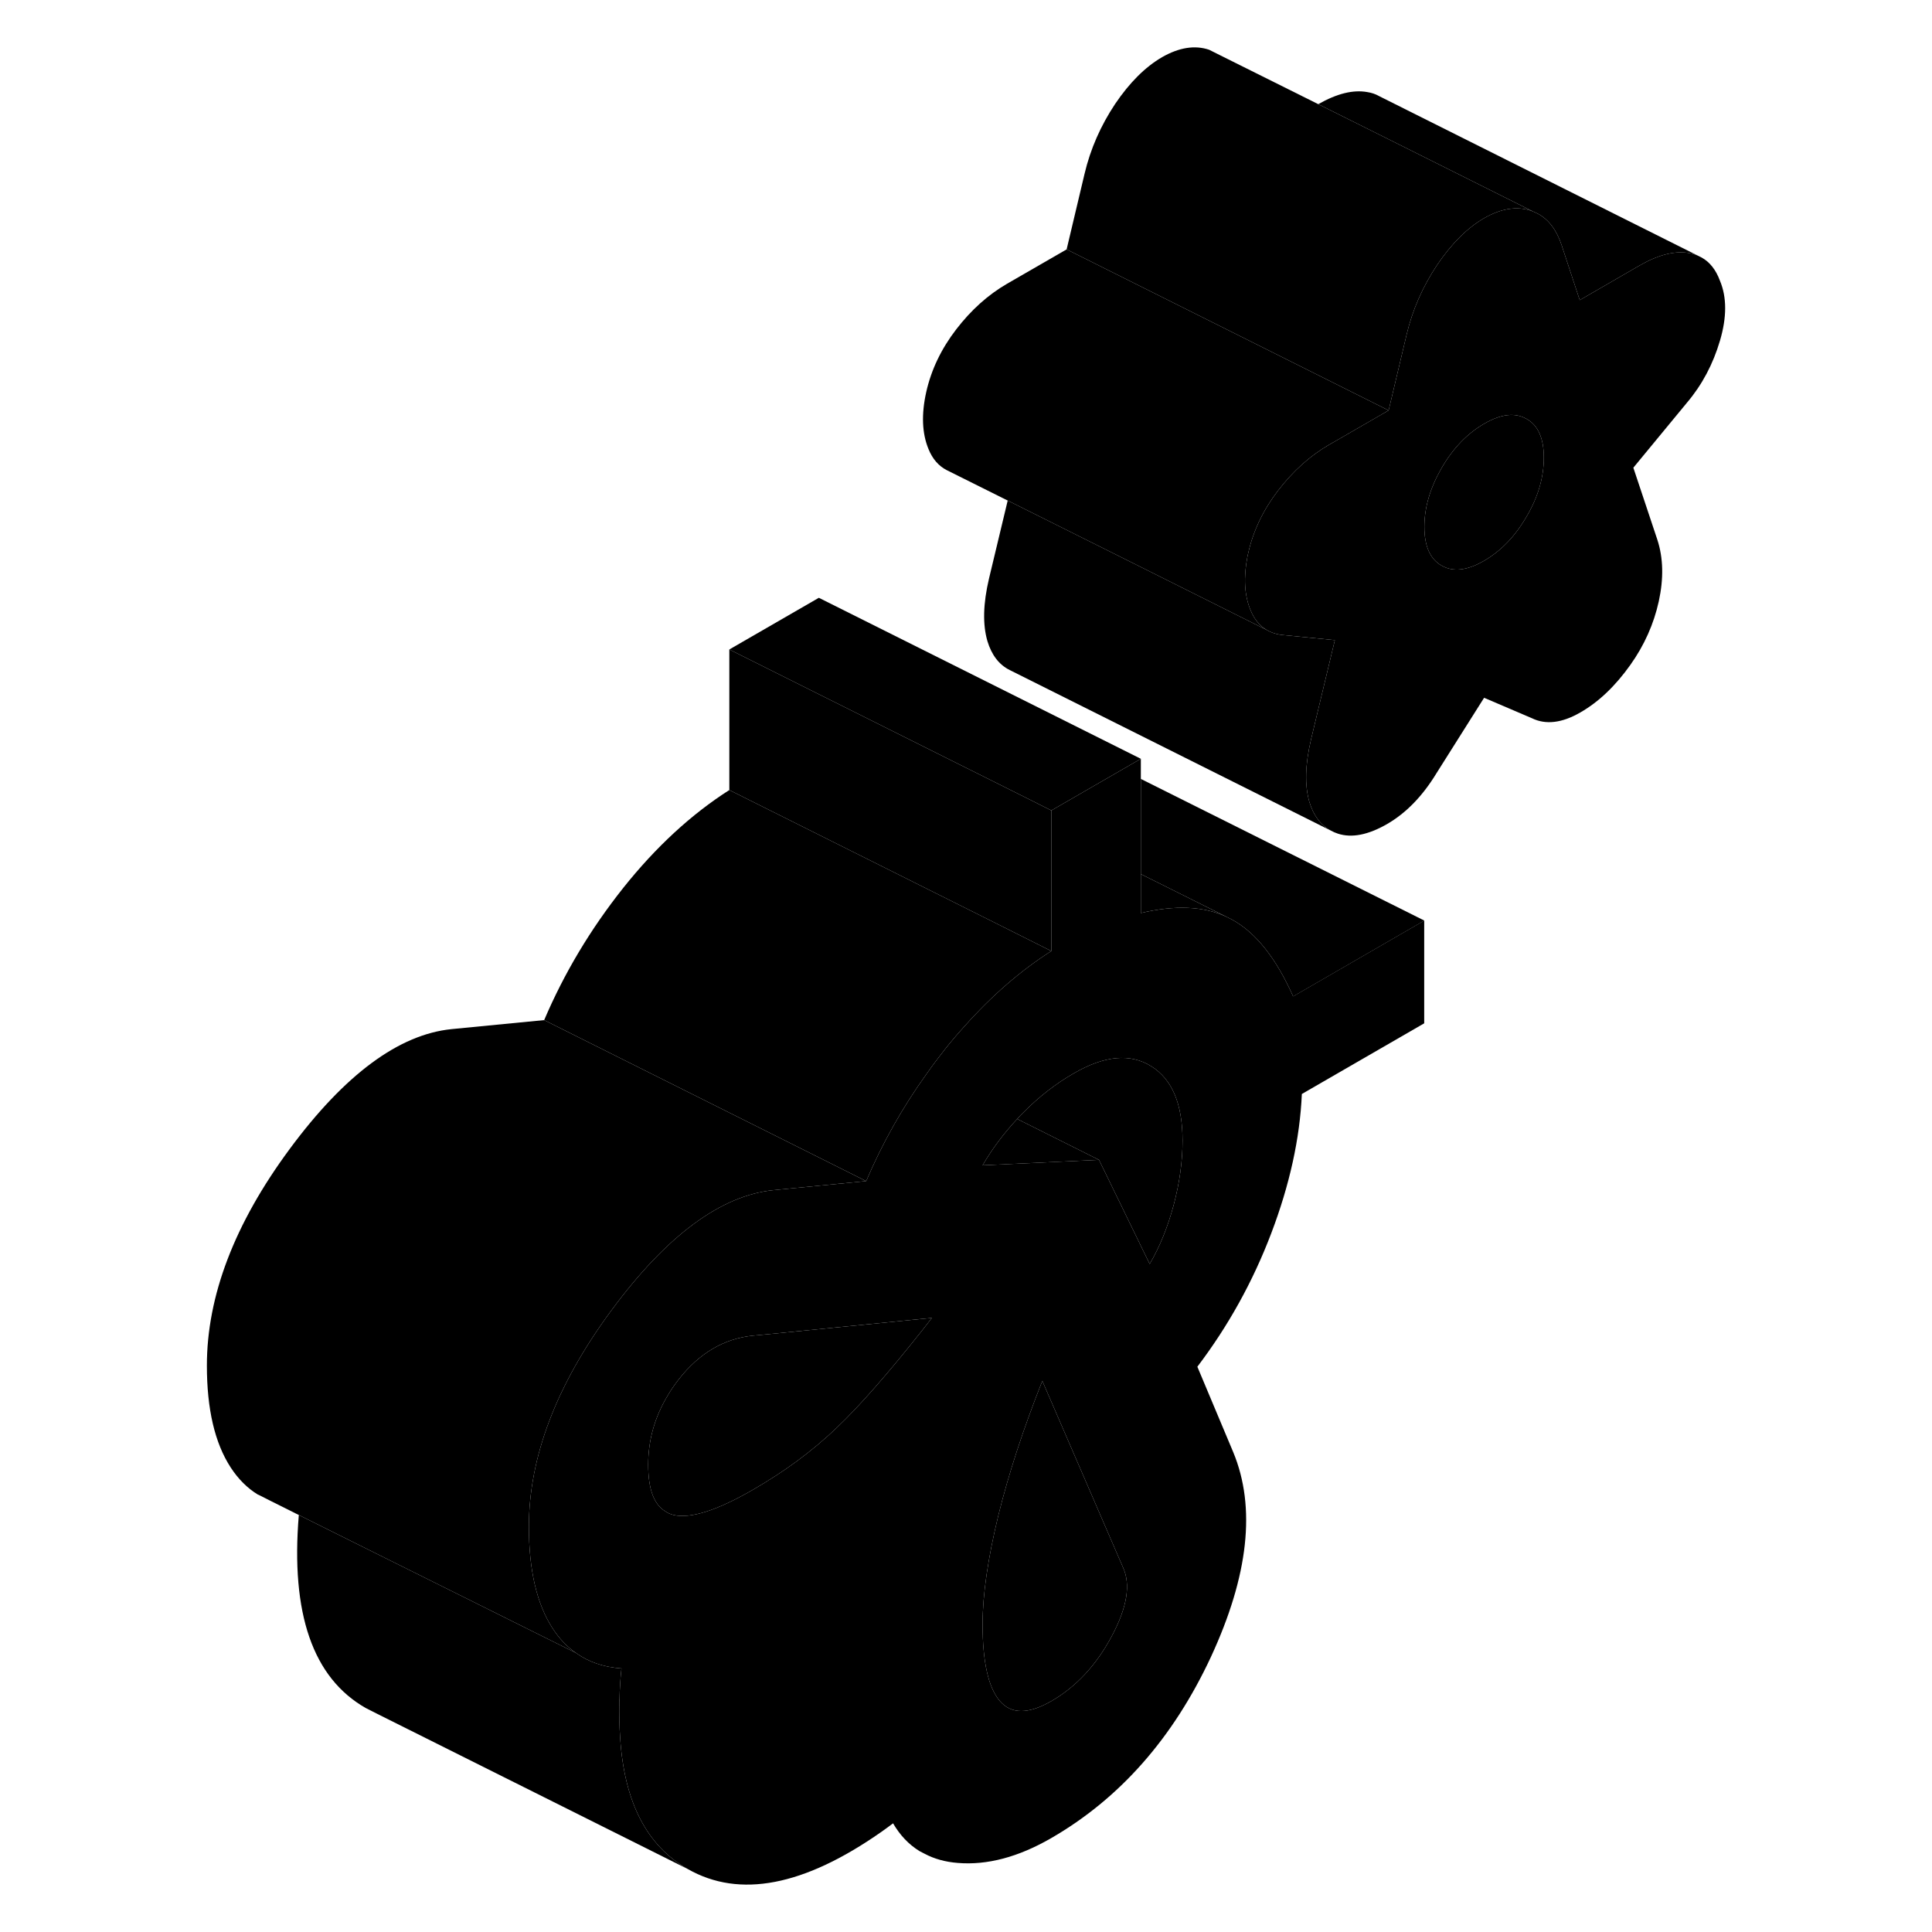 <svg width="24" height="24" viewBox="0 0 100 120" xmlns="http://www.w3.org/2000/svg" stroke-width="1px" stroke-linecap="round" stroke-linejoin="round">
    <path d="M70.32 61.89C69.26 59.51 68 57.92 66.51 57.11L66.17 56.94C64.75 56.28 62.98 56.21 60.86 56.71V47.13L59.7 47.8L58.47 48.51L55.3 50.34V59.07C53.4 60.28 51.6 61.84 49.91 63.74C49.5 64.19 49.1 64.66 48.71 65.15C48.31 65.66 47.92 66.17 47.56 66.69C46.04 68.8 44.8 71.02 43.8 73.36L38.05 73.92C34.78 74.25 31.42 76.73 27.99 81.37C24.56 86.01 22.85 90.5 22.85 94.82C22.85 97.52 23.34 99.63 24.33 101.15C24.74 101.78 25.22 102.29 25.78 102.67C26.57 103.24 27.51 103.55 28.6 103.63C28.53 104.29 28.49 104.92 28.48 105.53C28.47 105.58 28.47 105.62 28.47 105.67C28.45 106.47 28.47 107.24 28.52 107.96C28.78 111.94 30.18 114.65 32.72 116.09C35.93 117.92 39.93 117.15 44.73 113.79C44.97 113.62 45.22 113.44 45.47 113.25C45.9 113.99 46.45 114.57 47.12 114.98L47.43 115.14C48.03 115.46 48.72 115.65 49.49 115.71C51.31 115.86 53.25 115.35 55.29 114.17C59.55 111.71 62.86 107.96 65.21 102.92C67.55 97.87 68.02 93.63 66.6 90.2L64.37 84.89C66.29 82.36 67.82 79.6 68.96 76.6C70.1 73.6 70.74 70.71 70.86 67.95L78.46 63.56V57.18L70.31 61.89H70.32ZM47.28 82.63C45.14 85.33 43.38 87.34 41.99 88.66C41.21 89.41 40.36 90.12 39.45 90.79C38.6 91.41 37.7 91.99 36.75 92.54C34.53 93.82 32.89 94.34 31.84 94.1C31.65 94.05 31.47 93.98 31.31 93.86C30.61 93.44 30.26 92.47 30.26 90.97C30.26 89.47 30.66 88.03 31.46 86.7C31.66 86.35 31.9 86.01 32.16 85.67C33.43 84.05 34.96 83.15 36.75 82.96L37.81 82.86L47.15 81.93L47.88 81.86C47.68 82.12 47.47 82.38 47.28 82.63ZM59.05 101.63C58.09 103.43 56.84 104.77 55.3 105.66C53.87 106.48 52.81 106.48 52.1 105.65C51.39 104.82 51.03 103.23 51.03 100.89C51.03 99.05 51.36 96.8 52 94.16C52.65 91.52 53.57 88.72 54.74 85.77L59.75 97.35C60.24 98.41 60.01 99.84 59.05 101.63ZM62.9 74.84C62.53 76.22 62.03 77.45 61.41 78.51L58.26 72.04L51.03 72.38C51.63 71.35 52.35 70.39 53.18 69.5C53.29 69.37 53.41 69.25 53.53 69.13C54.52 68.13 55.57 67.31 56.69 66.67C58.6 65.56 60.21 65.41 61.51 66.23C62.81 67.04 63.45 68.58 63.45 70.85C63.45 72.12 63.27 73.45 62.9 74.84Z" class="pr-icon-iso-solid-stroke" stroke-linejoin="round"/>
    <path d="M63.45 70.85C63.45 72.12 63.27 73.45 62.9 74.84C62.53 76.22 62.03 77.45 61.41 78.51L58.26 72.04L53.18 69.5C53.29 69.37 53.41 69.25 53.53 69.13C54.52 68.13 55.57 67.31 56.69 66.67C58.6 65.56 60.21 65.41 61.51 66.23C62.81 67.04 63.45 68.58 63.45 70.85Z" class="pr-icon-iso-solid-stroke" stroke-linejoin="round"/>
    <path d="M58.26 72.04L51.03 72.38C51.63 71.35 52.35 70.39 53.18 69.5L58.26 72.04Z" class="pr-icon-iso-solid-stroke" stroke-linejoin="round"/>
    <path d="M47.88 81.86C47.68 82.12 47.47 82.38 47.28 82.63C45.14 85.33 43.38 87.34 41.99 88.66C41.21 89.41 40.36 90.12 39.45 90.79C38.6 91.41 37.7 91.99 36.75 92.54C34.53 93.82 32.89 94.34 31.84 94.1C31.65 94.05 31.47 93.98 31.31 93.86C30.61 93.44 30.26 92.47 30.26 90.97C30.26 89.47 30.66 88.03 31.46 86.7C31.66 86.35 31.9 86.01 32.16 85.67C33.43 84.05 34.96 83.15 36.75 82.96L37.81 82.86L47.15 81.93L47.88 81.86Z" class="pr-icon-iso-solid-stroke" stroke-linejoin="round"/>
    <path d="M59.05 101.63C58.09 103.43 56.84 104.77 55.3 105.66C53.87 106.48 52.81 106.48 52.1 105.65C51.39 104.82 51.03 103.23 51.03 100.89C51.03 99.05 51.36 96.8 52 94.16C52.65 91.52 53.57 88.72 54.74 85.77L59.75 97.35C60.24 98.41 60.01 99.84 59.05 101.63Z" class="pr-icon-iso-solid-stroke" stroke-linejoin="round"/>
    <path d="M95.44 15.87C95.28 15.8 95.11 15.75 94.93 15.72C94.03 15.56 93 15.82 91.82 16.5L88.12 18.64L87 15.24C86.69 14.3 86.2 13.64 85.53 13.28L85.36 13.2L85.23 13.14L77.15 9.1L71.88 6.47C73.04 5.81 74.05 5.56 74.93 5.72C75.19 5.76 75.43 5.84 75.64 5.96L95.44 15.87Z" class="pr-icon-iso-solid-stroke" stroke-linejoin="round"/>
    <path d="M96.83 17.44C96.58 16.76 96.2 16.28 95.7 16L95.44 15.87C95.28 15.8 95.11 15.75 94.93 15.72C94.03 15.56 93 15.82 91.82 16.5L88.12 18.64L87 15.24C86.69 14.3 86.2 13.64 85.53 13.28L85.36 13.2L85.23 13.14C85.23 13.14 85.14 13.1 85.1 13.09C84.21 12.79 83.23 12.95 82.18 13.55C81.13 14.16 80.16 15.13 79.26 16.46C78.37 17.8 77.73 19.24 77.36 20.81L76.25 25.49L73.03 27.35L72.54 27.63C71.37 28.31 70.32 29.25 69.39 30.46C68.46 31.67 67.84 32.97 67.53 34.35C67.51 34.42 67.5 34.5 67.48 34.57C67.23 35.87 67.29 36.97 67.67 37.89C67.9 38.46 68.24 38.87 68.68 39.13C68.99 39.31 69.35 39.42 69.76 39.45L72.91 39.76L71.43 45.93C71.06 47.5 71.03 48.79 71.33 49.82C71.59 50.67 72.04 51.26 72.68 51.6C72.81 51.67 72.95 51.73 73.1 51.78C73.96 52.06 74.98 51.86 76.16 51.18C77.33 50.5 78.35 49.46 79.22 48.03L82.18 43.34L85.15 44.61C86.01 45.03 87.02 44.91 88.16 44.25C89.31 43.59 90.34 42.6 91.27 41.29C92.13 40.08 92.72 38.76 93.03 37.35C93.34 35.93 93.31 34.65 92.94 33.52L91.45 29.05L94.79 25C95.72 23.9 96.4 22.62 96.83 21.16C97.26 19.71 97.26 18.46 96.83 17.44ZM84.82 32.08C84.11 33.31 83.23 34.22 82.18 34.83C81.13 35.44 80.25 35.54 79.54 35.13C78.83 34.73 78.47 33.92 78.47 32.72C78.47 31.52 78.83 30.3 79.54 29.07C80.25 27.84 81.13 26.93 82.18 26.32C83.23 25.71 84.11 25.61 84.82 26.02C85.54 26.42 85.89 27.23 85.89 28.43C85.89 29.63 85.54 30.86 84.82 32.08Z" class="pr-icon-iso-solid-stroke" stroke-linejoin="round"/>
    <path d="M85.89 28.43C85.89 29.64 85.54 30.86 84.82 32.08C84.11 33.31 83.23 34.22 82.18 34.83C81.13 35.44 80.25 35.54 79.54 35.13C78.83 34.73 78.47 33.92 78.47 32.72C78.47 31.52 78.83 30.3 79.54 29.07C80.25 27.84 81.13 26.93 82.18 26.32C83.23 25.71 84.11 25.61 84.82 26.02C85.54 26.42 85.89 27.23 85.89 28.43Z" class="pr-icon-iso-solid-stroke" stroke-linejoin="round"/>
    <path d="M54.07 49.72L40.86 43.12L35.3 40.34V49.07L51.89 57.36L55.3 59.07V50.34L54.07 49.72Z" class="pr-icon-iso-solid-stroke" stroke-linejoin="round"/>
    <path d="M23.8 63.36L18.05 63.92C14.78 64.25 11.42 66.73 7.99 71.37C4.56 76.01 2.85 80.5 2.85 84.82C2.85 87.52 3.34 89.63 4.33 91.15C4.8 91.87 5.37 92.44 6.03 92.84H6.05L6.84 93.24L8.56 94.1L25.78 102.67C25.22 102.29 24.74 101.78 24.33 101.15C23.34 99.63 22.85 97.52 22.85 94.82C22.85 90.5 24.56 86.01 27.99 81.37C31.42 76.73 34.78 74.25 38.05 73.92L43.8 73.36L23.8 63.36Z" class="pr-icon-iso-solid-stroke" stroke-linejoin="round"/>
    <path d="M85.23 13.14C85.23 13.14 85.14 13.1 85.1 13.09C84.21 12.79 83.23 12.95 82.18 13.55C81.13 14.16 80.16 15.13 79.26 16.46C78.37 17.8 77.73 19.24 77.36 20.81L76.25 25.49L56.25 15.49L57.36 10.81C57.73 9.24 58.37 7.8 59.26 6.46C60.16 5.13 61.13 4.16 62.18 3.55C63.23 2.95 64.21 2.79 65.1 3.09L65.76 3.42L71.88 6.47L77.15 9.1L85.23 13.14Z" class="pr-icon-iso-solid-stroke" stroke-linejoin="round"/>
    <path d="M76.25 25.49L73.03 27.35L72.54 27.63C71.37 28.31 70.32 29.25 69.39 30.46C68.46 31.67 67.84 32.97 67.53 34.35C67.51 34.42 67.5 34.5 67.48 34.57C67.23 35.87 67.29 36.97 67.67 37.89C67.9 38.46 68.24 38.87 68.68 39.13L60.96 35.27L52.59 31.09L48.8 29.2C48.3 28.94 47.92 28.51 47.67 27.89C47.27 26.92 47.22 25.74 47.53 24.35C47.84 22.97 48.46 21.67 49.39 20.46C50.32 19.25 51.37 18.31 52.54 17.63L56.25 15.49L76.25 25.49Z" class="pr-icon-iso-solid-stroke" stroke-linejoin="round"/>
    <path d="M72.68 51.6L52.9 41.71L52.72 41.62C52.05 41.29 51.59 40.68 51.33 39.82C51.03 38.79 51.06 37.5 51.43 35.93L52.59 31.09L60.96 35.27L68.68 39.13C68.99 39.31 69.35 39.42 69.76 39.45L72.91 39.76L71.43 45.93C71.06 47.5 71.03 48.79 71.33 49.82C71.59 50.67 72.04 51.26 72.68 51.6Z" class="pr-icon-iso-solid-stroke" stroke-linejoin="round"/>
    <path d="M60.86 47.13L59.7 47.8L58.47 48.51L55.3 50.34L54.07 49.72L40.86 43.12L35.3 40.34L40.86 37.13L60.86 47.13Z" class="pr-icon-iso-solid-stroke" stroke-linejoin="round"/>
    <path d="M78.47 57.18L70.32 61.89C69.26 59.51 68 57.92 66.51 57.11L66.17 56.94L60.86 54.29V48.38L78.47 57.18Z" class="pr-icon-iso-solid-stroke" stroke-linejoin="round"/>
    <path d="M66.17 56.94C64.75 56.28 62.98 56.21 60.86 56.71V54.29L66.17 56.94Z" class="pr-icon-iso-solid-stroke" stroke-linejoin="round"/>
    <path d="M32.72 116.09L13.37 106.42L12.72 106.09C9.43 104.22 8.05 100.22 8.56 94.1L25.78 102.67C26.57 103.24 27.51 103.55 28.6 103.63C28.53 104.29 28.49 104.92 28.48 105.53C28.47 105.58 28.47 105.62 28.47 105.67C28.45 106.47 28.47 107.24 28.52 107.96C28.78 111.94 30.18 114.65 32.72 116.09Z" class="pr-icon-iso-solid-stroke" stroke-linejoin="round"/>
    <path d="M55.3 59.07C53.4 60.28 51.6 61.84 49.91 63.74C49.5 64.19 49.1 64.66 48.71 65.15C48.31 65.66 47.92 66.17 47.56 66.69C46.04 68.8 44.8 71.02 43.8 73.36L23.8 63.36C25.04 60.45 26.67 57.72 28.71 55.15C30.75 52.59 32.95 50.57 35.3 49.07L51.89 57.36L55.3 59.07Z" class="pr-icon-iso-solid-stroke" stroke-linejoin="round"/>
</svg>